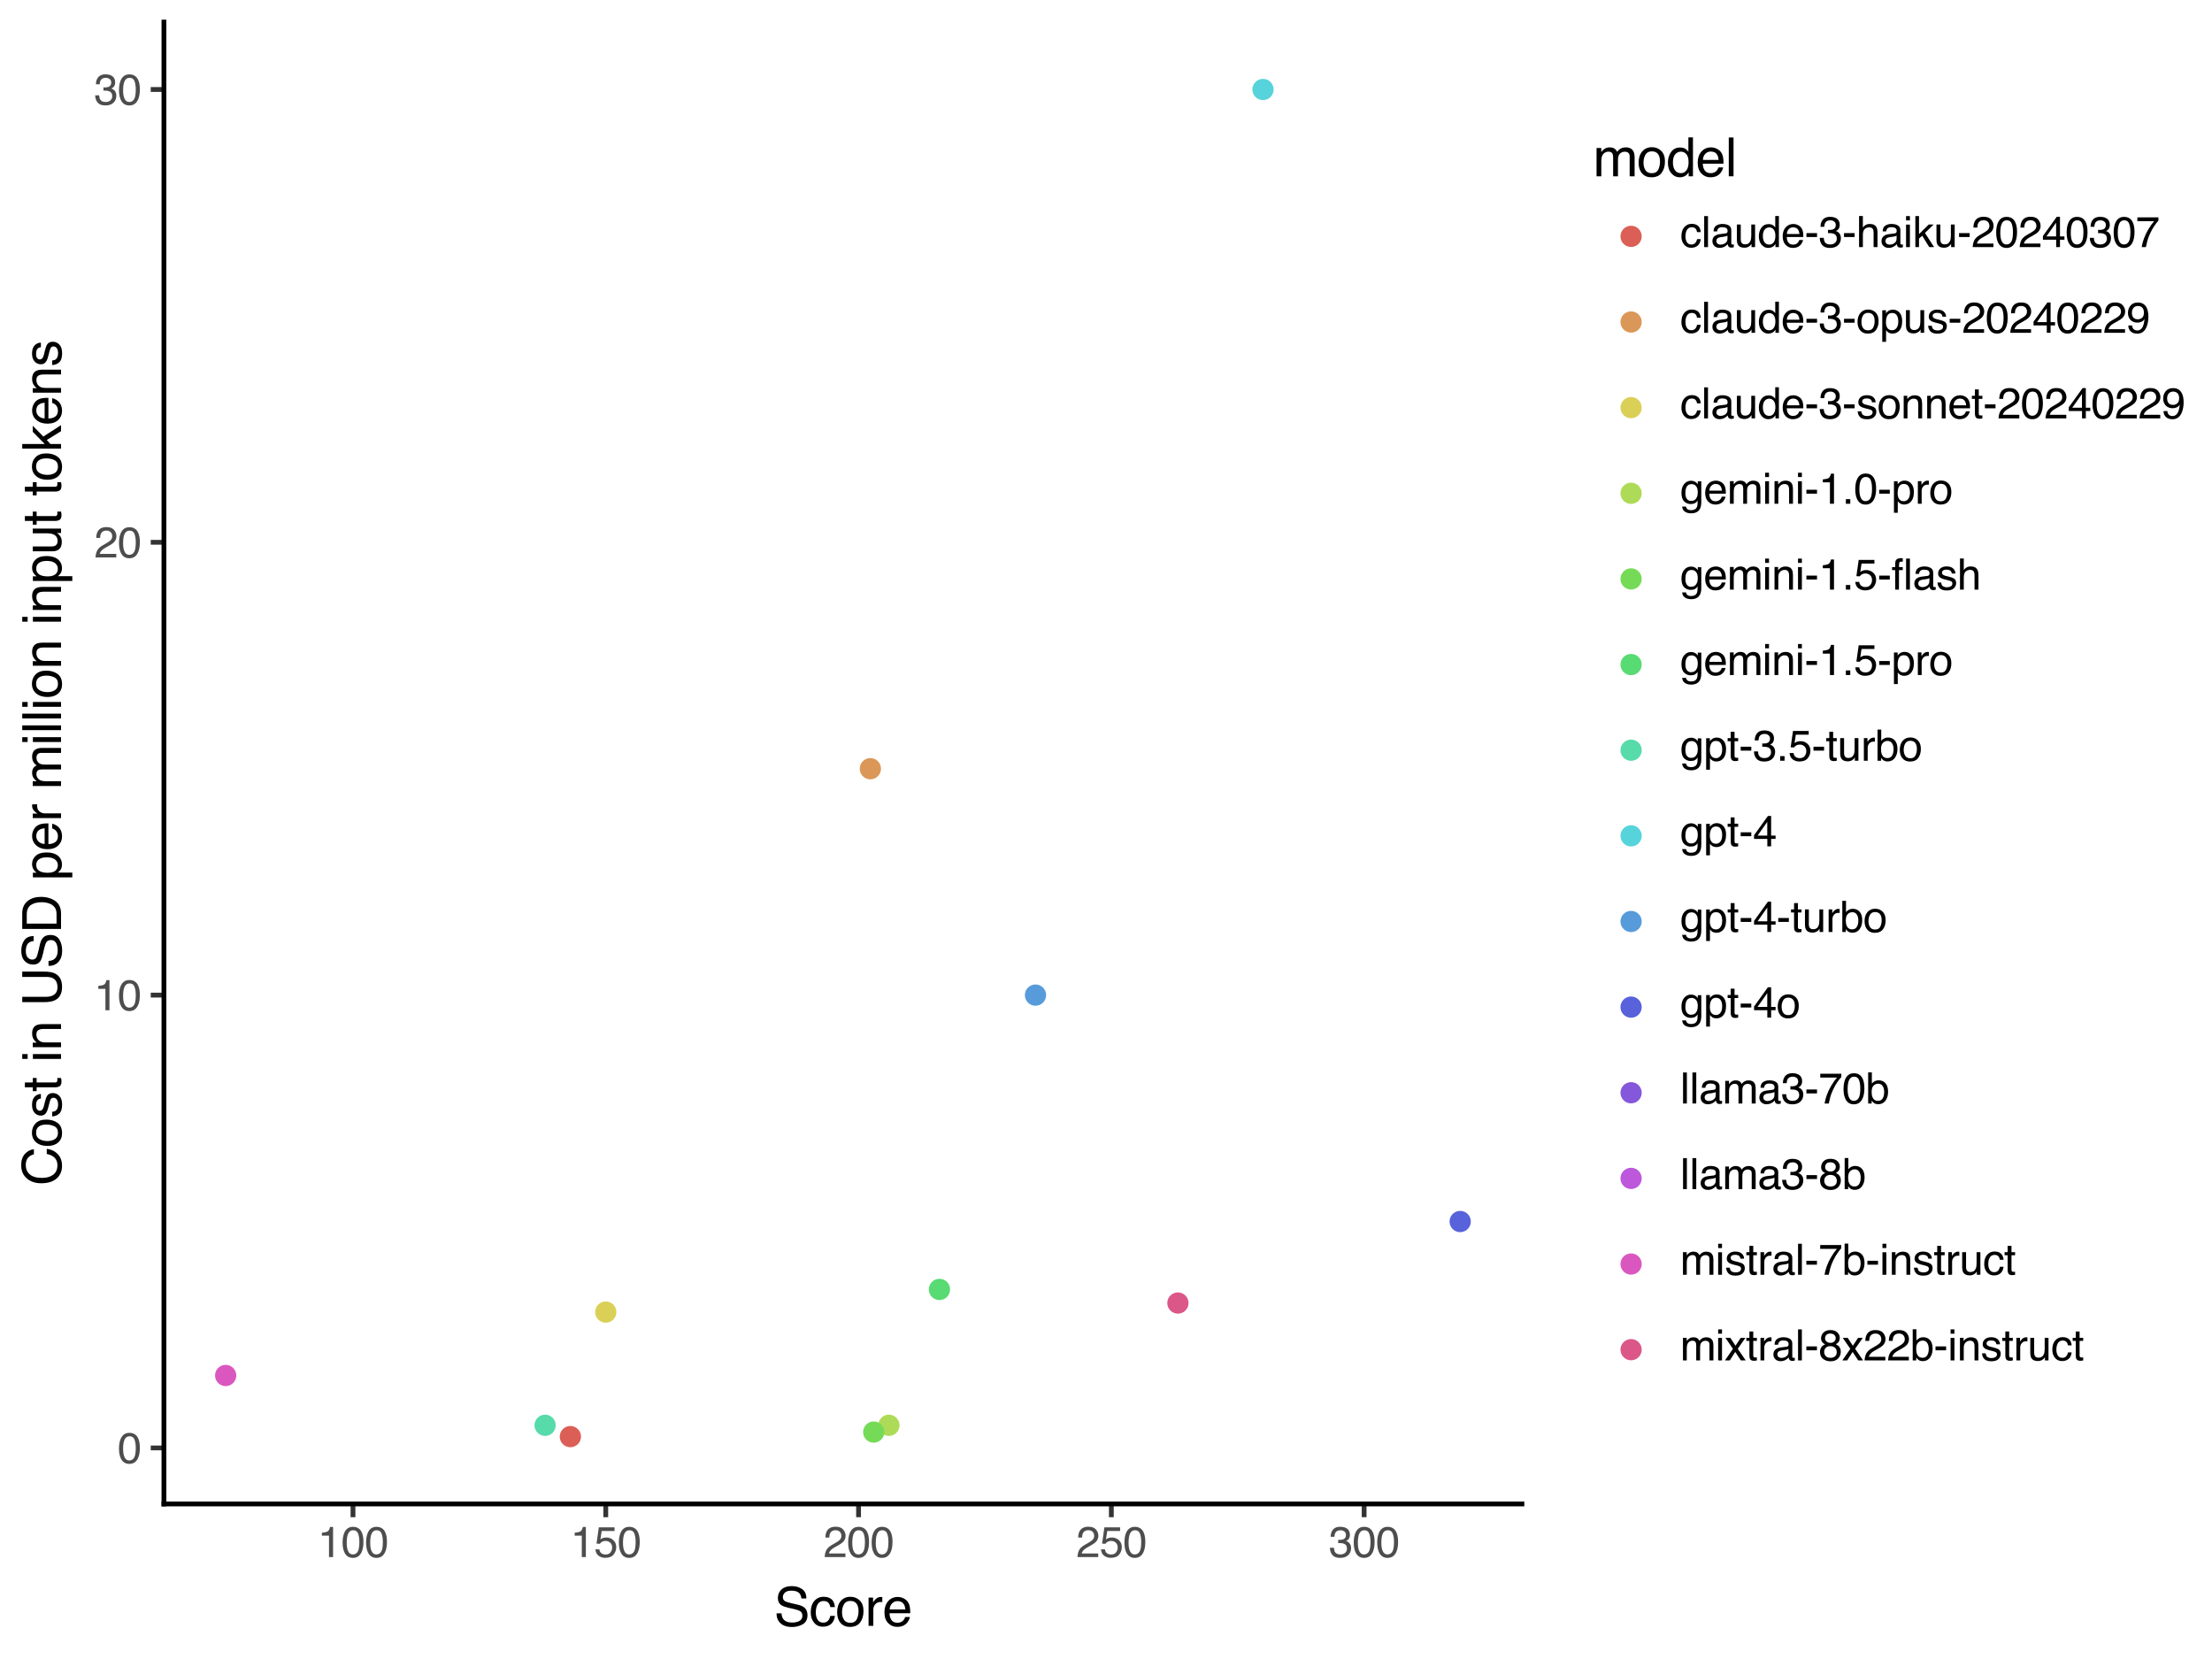 <?xml version="1.0" encoding="utf-8" standalone="no"?>
<!DOCTYPE svg PUBLIC "-//W3C//DTD SVG 1.1//EN"
  "http://www.w3.org/Graphics/SVG/1.1/DTD/svg11.dtd">
<svg xmlns:xlink="http://www.w3.org/1999/xlink" width="460.8pt" height="345.6pt" viewBox="0 0 460.8 345.6" xmlns="http://www.w3.org/2000/svg" version="1.1">
 <rect x="0" y="0" width="460.8" height="345.6" fill="#808080" stroke="none"/>
 <defs>
  <style type="text/css">*{stroke-linejoin: round; stroke-linecap: butt}</style>
 </defs>
 <g id="figure_1">
  <g id="patch_1">
   <path d="M 0 345.6 
L 460.8 345.6 
L 460.8 0 
L 0 0 
z
" style="fill: #ffffff; stroke: #ffffff; stroke-linejoin: miter"/>
  </g>
  <g id="axes_1">
   <g id="patch_2">
    <path d="M 34.152 313.304 
L 317.042 313.304 
L 317.042 4.608 
L 34.152 4.608 
z
" style="fill: #ffffff"/>
   </g>
   <g id="matplotlib.axis_1">
    <g id="xtick_1">
     <g id="line2d_1">
      <path d="M 73.533 313.304 
" style="fill: none; stroke: #333333; stroke-width: 1.5; stroke-linecap: square"/>
      <defs>
       <path id="m4dbcab2988" d="M 0 0 
L 0 2.75 
" style="stroke: #333333"/>
      </defs>
      <g>
       <use xlink:href="#m4dbcab2988" x="73.533" y="313.304" style="fill: #333333; stroke: #333333"/>
      </g>
     </g>
     <g id="text_1">
      <!-- 100 -->
      <g style="fill: #4d4d4d" transform="translate(66.193 324.366) scale(0.088 -0.088)">
       <defs>
        <path id="Helvetica-31" d="M 613 3169 
L 613 3600 
Q 1222 3659 1462 3798 
Q 1703 3938 1822 4456 
L 2266 4456 
L 2266 0 
L 1666 0 
L 1666 3169 
L 613 3169 
z
" transform="scale(0.016)"/>
        <path id="Helvetica-30" d="M 1731 4475 
Q 2600 4475 2988 3759 
Q 3288 3206 3288 2244 
Q 3288 1331 3016 734 
Q 2622 -122 1728 -122 
Q 922 -122 528 578 
Q 200 1163 200 2147 
Q 200 2909 397 3456 
Q 766 4475 1731 4475 
z
M 1725 391 
Q 2163 391 2422 778 
Q 2681 1166 2681 2222 
Q 2681 2984 2493 3476 
Q 2306 3969 1766 3969 
Q 1269 3969 1039 3501 
Q 809 3034 809 2125 
Q 809 1441 956 1025 
Q 1181 391 1725 391 
z
" transform="scale(0.016)"/>
       </defs>
       <use xlink:href="#Helvetica-31"/>
       <use xlink:href="#Helvetica-30" x="55.615"/>
       <use xlink:href="#Helvetica-30" x="111.23"/>
      </g>
     </g>
    </g>
    <g id="xtick_2">
     <g id="line2d_2">
      <path d="M 126.193 313.304 
" style="fill: none; stroke: #333333; stroke-width: 1.5; stroke-linecap: square"/>
      <g>
       <use xlink:href="#m4dbcab2988" x="126.193" y="313.304" style="fill: #333333; stroke: #333333"/>
      </g>
     </g>
     <g id="text_2">
      <!-- 150 -->
      <g style="fill: #4d4d4d" transform="translate(118.853 324.366) scale(0.088 -0.088)">
       <defs>
        <path id="Helvetica-35" d="M 791 1141 
Q 847 659 1238 475 
Q 1438 381 1700 381 
Q 2200 381 2440 700 
Q 2681 1019 2681 1406 
Q 2681 1875 2395 2131 
Q 2109 2388 1709 2388 
Q 1419 2388 1211 2275 
Q 1003 2163 856 1963 
L 369 1991 
L 709 4400 
L 3034 4400 
L 3034 3856 
L 1131 3856 
L 941 2613 
Q 1097 2731 1238 2791 
Q 1488 2894 1816 2894 
Q 2431 2894 2859 2497 
Q 3288 2100 3288 1491 
Q 3288 856 2895 371 
Q 2503 -113 1644 -113 
Q 1097 -113 676 195 
Q 256 503 206 1141 
L 791 1141 
z
" transform="scale(0.016)"/>
       </defs>
       <use xlink:href="#Helvetica-31"/>
       <use xlink:href="#Helvetica-35" x="55.615"/>
       <use xlink:href="#Helvetica-30" x="111.23"/>
      </g>
     </g>
    </g>
    <g id="xtick_3">
     <g id="line2d_3">
      <path d="M 178.853 313.304 
" style="fill: none; stroke: #333333; stroke-width: 1.5; stroke-linecap: square"/>
      <g>
       <use xlink:href="#m4dbcab2988" x="178.853" y="313.304" style="fill: #333333; stroke: #333333"/>
      </g>
     </g>
     <g id="text_3">
      <!-- 200 -->
      <g style="fill: #4d4d4d" transform="translate(171.513 324.366) scale(0.088 -0.088)">
       <defs>
        <path id="Helvetica-32" d="M 200 0 
Q 231 578 439 1006 
Q 647 1434 1250 1784 
L 1850 2131 
Q 2253 2366 2416 2531 
Q 2672 2791 2672 3125 
Q 2672 3516 2437 3745 
Q 2203 3975 1813 3975 
Q 1234 3975 1013 3538 
Q 894 3303 881 2888 
L 309 2888 
Q 319 3472 525 3841 
Q 891 4491 1816 4491 
Q 2584 4491 2939 4075 
Q 3294 3659 3294 3150 
Q 3294 2613 2916 2231 
Q 2697 2009 2131 1694 
L 1703 1456 
Q 1397 1288 1222 1134 
Q 909 863 828 531 
L 3272 531 
L 3272 0 
L 200 0 
z
" transform="scale(0.016)"/>
       </defs>
       <use xlink:href="#Helvetica-32"/>
       <use xlink:href="#Helvetica-30" x="55.615"/>
       <use xlink:href="#Helvetica-30" x="111.23"/>
      </g>
     </g>
    </g>
    <g id="xtick_4">
     <g id="line2d_4">
      <path d="M 231.513 313.304 
" style="fill: none; stroke: #333333; stroke-width: 1.5; stroke-linecap: square"/>
      <g>
       <use xlink:href="#m4dbcab2988" x="231.513" y="313.304" style="fill: #333333; stroke: #333333"/>
      </g>
     </g>
     <g id="text_4">
      <!-- 250 -->
      <g style="fill: #4d4d4d" transform="translate(224.172 324.366) scale(0.088 -0.088)">
       <use xlink:href="#Helvetica-32"/>
       <use xlink:href="#Helvetica-35" x="55.615"/>
       <use xlink:href="#Helvetica-30" x="111.23"/>
      </g>
     </g>
    </g>
    <g id="xtick_5">
     <g id="line2d_5">
      <path d="M 284.173 313.304 
" style="fill: none; stroke: #333333; stroke-width: 1.5; stroke-linecap: square"/>
      <g>
       <use xlink:href="#m4dbcab2988" x="284.173" y="313.304" style="fill: #333333; stroke: #333333"/>
      </g>
     </g>
     <g id="text_5">
      <!-- 300 -->
      <g style="fill: #4d4d4d" transform="translate(276.832 324.366) scale(0.088 -0.088)">
       <defs>
        <path id="Helvetica-33" d="M 1663 -122 
Q 869 -122 511 314 
Q 153 750 153 1375 
L 741 1375 
Q 778 941 903 744 
Q 1122 391 1694 391 
Q 2138 391 2406 628 
Q 2675 866 2675 1241 
Q 2675 1703 2392 1887 
Q 2109 2072 1606 2072 
Q 1550 2072 1492 2070 
Q 1434 2069 1375 2066 
L 1375 2563 
Q 1463 2553 1522 2550 
Q 1581 2547 1650 2547 
Q 1966 2547 2169 2647 
Q 2525 2822 2525 3272 
Q 2525 3606 2287 3787 
Q 2050 3969 1734 3969 
Q 1172 3969 956 3594 
Q 838 3388 822 3006 
L 266 3006 
Q 266 3506 466 3856 
Q 809 4481 1675 4481 
Q 2359 4481 2734 4176 
Q 3109 3872 3109 3294 
Q 3109 2881 2888 2625 
Q 2750 2466 2531 2375 
Q 2884 2278 3082 2001 
Q 3281 1725 3281 1325 
Q 3281 684 2859 281 
Q 2438 -122 1663 -122 
z
" transform="scale(0.016)"/>
       </defs>
       <use xlink:href="#Helvetica-33"/>
       <use xlink:href="#Helvetica-30" x="55.615"/>
       <use xlink:href="#Helvetica-30" x="111.23"/>
      </g>
     </g>
    </g>
    <g id="xtick_6"/>
    <g id="xtick_7"/>
    <g id="xtick_8"/>
    <g id="xtick_9"/>
    <g id="xtick_10"/>
    <g id="xtick_11"/>
   </g>
   <g id="matplotlib.axis_2">
    <g id="ytick_1">
     <g id="line2d_6">
      <path d="M 34.152 301.63 
" style="fill: none; stroke: #333333; stroke-width: 1.5; stroke-linecap: square"/>
      <defs>
       <path id="m6facb9b4f5" d="M 0 0 
L -2.75 0 
" style="stroke: #333333"/>
      </defs>
      <g>
       <use xlink:href="#m6facb9b4f5" x="34.152" y="301.63" style="fill: #333333; stroke: #333333"/>
      </g>
     </g>
     <g id="text_6">
      <!-- 0 -->
      <g style="fill: #4d4d4d" transform="translate(24.508 304.786) scale(0.088 -0.088)">
       <use xlink:href="#Helvetica-30"/>
      </g>
     </g>
    </g>
    <g id="ytick_2">
     <g id="line2d_7">
      <path d="M 34.152 207.3 
" style="fill: none; stroke: #333333; stroke-width: 1.5; stroke-linecap: square"/>
      <g>
       <use xlink:href="#m6facb9b4f5" x="34.152" y="207.3" style="fill: #333333; stroke: #333333"/>
      </g>
     </g>
     <g id="text_7">
      <!-- 10 -->
      <g style="fill: #4d4d4d" transform="translate(19.614 210.456) scale(0.088 -0.088)">
       <use xlink:href="#Helvetica-31"/>
       <use xlink:href="#Helvetica-30" x="55.615"/>
      </g>
     </g>
    </g>
    <g id="ytick_3">
     <g id="line2d_8">
      <path d="M 34.152 112.97 
" style="fill: none; stroke: #333333; stroke-width: 1.5; stroke-linecap: square"/>
      <g>
       <use xlink:href="#m6facb9b4f5" x="34.152" y="112.97" style="fill: #333333; stroke: #333333"/>
      </g>
     </g>
     <g id="text_8">
      <!-- 20 -->
      <g style="fill: #4d4d4d" transform="translate(19.614 116.126) scale(0.088 -0.088)">
       <use xlink:href="#Helvetica-32"/>
       <use xlink:href="#Helvetica-30" x="55.615"/>
      </g>
     </g>
    </g>
    <g id="ytick_4">
     <g id="line2d_9">
      <path d="M 34.152 18.64 
" style="fill: none; stroke: #333333; stroke-width: 1.5; stroke-linecap: square"/>
      <g>
       <use xlink:href="#m6facb9b4f5" x="34.152" y="18.64" style="fill: #333333; stroke: #333333"/>
      </g>
     </g>
     <g id="text_9">
      <!-- 30 -->
      <g style="fill: #4d4d4d" transform="translate(19.614 21.796) scale(0.088 -0.088)">
       <use xlink:href="#Helvetica-33"/>
       <use xlink:href="#Helvetica-30" x="55.615"/>
      </g>
     </g>
    </g>
    <g id="ytick_5"/>
    <g id="ytick_6"/>
    <g id="ytick_7"/>
   </g>
   <g id="PathCollection_1">
    <path d="M 118.821 301.044 
C 119.291 301.044 119.742 300.858 120.074 300.525 
C 120.406 300.193 120.593 299.742 120.593 299.272 
C 120.593 298.802 120.406 298.351 120.074 298.019 
C 119.742 297.686 119.291 297.499 118.821 297.499 
C 118.351 297.499 117.9 297.686 117.567 298.019 
C 117.235 298.351 117.048 298.802 117.048 299.272 
C 117.048 299.742 117.235 300.193 117.567 300.525 
C 117.9 300.858 118.351 301.044 118.821 301.044 
z
" clip-path="url(#p697999087c)" style="fill: #db5f57; stroke: #db5f57; stroke-width: 0.886"/>
    <path d="M 181.31 161.907 
C 181.78 161.907 182.231 161.721 182.564 161.388 
C 182.896 161.056 183.083 160.605 183.083 160.135 
C 183.083 159.665 182.896 159.214 182.564 158.882 
C 182.231 158.549 181.78 158.362 181.31 158.362 
C 180.84 158.362 180.39 158.549 180.057 158.882 
C 179.725 159.214 179.538 159.665 179.538 160.135 
C 179.538 160.605 179.725 161.056 180.057 161.388 
C 180.39 161.721 180.84 161.907 181.31 161.907 
z
" clip-path="url(#p697999087c)" style="fill: #db9757; stroke: #db9757; stroke-width: 0.886"/>
    <path d="M 126.193 275.104 
C 126.663 275.104 127.114 274.917 127.446 274.584 
C 127.779 274.252 127.966 273.801 127.966 273.331 
C 127.966 272.861 127.779 272.41 127.446 272.078 
C 127.114 271.745 126.663 271.559 126.193 271.559 
C 125.723 271.559 125.272 271.745 124.94 272.078 
C 124.607 272.41 124.421 272.861 124.421 273.331 
C 124.421 273.801 124.607 274.252 124.94 274.584 
C 125.272 274.917 125.723 275.104 126.193 275.104 
z
" clip-path="url(#p697999087c)" style="fill: #dbd057; stroke: #dbd057; stroke-width: 0.886"/>
    <path d="M 185.172 298.686 
C 185.642 298.686 186.093 298.499 186.425 298.167 
C 186.758 297.835 186.945 297.384 186.945 296.914 
C 186.945 296.444 186.758 295.993 186.425 295.66 
C 186.093 295.328 185.642 295.141 185.172 295.141 
C 184.702 295.141 184.251 295.328 183.919 295.66 
C 183.586 295.993 183.4 296.444 183.4 296.914 
C 183.4 297.384 183.586 297.835 183.919 298.167 
C 184.251 298.499 184.702 298.686 185.172 298.686 
z
" clip-path="url(#p697999087c)" style="fill: #addb57; stroke: #addb57; stroke-width: 0.886"/>
    <path d="M 182.013 300.101 
C 182.483 300.101 182.933 299.914 183.266 299.582 
C 183.598 299.25 183.785 298.799 183.785 298.329 
C 183.785 297.859 183.598 297.408 183.266 297.075 
C 182.933 296.743 182.483 296.556 182.013 296.556 
C 181.543 296.556 181.092 296.743 180.759 297.075 
C 180.427 297.408 180.24 297.859 180.24 298.329 
C 180.24 298.799 180.427 299.25 180.759 299.582 
C 181.092 299.914 181.543 300.101 182.013 300.101 
z
" clip-path="url(#p697999087c)" style="fill: #75db57; stroke: #75db57; stroke-width: 0.886"/>
    <path d="M 195.704 270.387 
C 196.174 270.387 196.625 270.2 196.957 269.868 
C 197.29 269.536 197.477 269.085 197.477 268.615 
C 197.477 268.145 197.29 267.694 196.957 267.361 
C 196.625 267.029 196.174 266.842 195.704 266.842 
C 195.234 266.842 194.783 267.029 194.451 267.361 
C 194.118 267.694 193.932 268.145 193.932 268.615 
C 193.932 269.085 194.118 269.536 194.451 269.868 
C 194.783 270.2 195.234 270.387 195.704 270.387 
z
" clip-path="url(#p697999087c)" style="fill: #57db72; stroke: #57db72; stroke-width: 0.886"/>
    <path d="M 113.555 298.686 
C 114.025 298.686 114.476 298.499 114.808 298.167 
C 115.14 297.835 115.327 297.384 115.327 296.914 
C 115.327 296.444 115.14 295.993 114.808 295.66 
C 114.476 295.328 114.025 295.141 113.555 295.141 
C 113.085 295.141 112.634 295.328 112.301 295.66 
C 111.969 295.993 111.782 296.444 111.782 296.914 
C 111.782 297.384 111.969 297.835 112.301 298.167 
C 112.634 298.499 113.085 298.686 113.555 298.686 
z
" clip-path="url(#p697999087c)" style="fill: #57dbaa; stroke: #57dbaa; stroke-width: 0.886"/>
    <path d="M 263.109 20.412 
C 263.579 20.412 264.03 20.225 264.362 19.893 
C 264.694 19.561 264.881 19.11 264.881 18.64 
C 264.881 18.17 264.694 17.719 264.362 17.386 
C 264.03 17.054 263.579 16.867 263.109 16.867 
C 262.639 16.867 262.188 17.054 261.855 17.386 
C 261.523 17.719 261.336 18.17 261.336 18.64 
C 261.336 19.11 261.523 19.561 261.855 19.893 
C 262.188 20.225 262.639 20.412 263.109 20.412 
z
" clip-path="url(#p697999087c)" style="fill: #57d3db; stroke: #57d3db; stroke-width: 0.886"/>
    <path d="M 215.715 209.072 
C 216.185 209.072 216.636 208.886 216.968 208.553 
C 217.301 208.221 217.487 207.77 217.487 207.3 
C 217.487 206.83 217.301 206.379 216.968 206.047 
C 216.636 205.714 216.185 205.528 215.715 205.528 
C 215.245 205.528 214.794 205.714 214.462 206.047 
C 214.129 206.379 213.942 206.83 213.942 207.3 
C 213.942 207.77 214.129 208.221 214.462 208.553 
C 214.794 208.886 215.245 209.072 215.715 209.072 
z
" clip-path="url(#p697999087c)" style="fill: #579bdb; stroke: #579bdb; stroke-width: 0.886"/>
    <path d="M 304.183 256.238 
C 304.653 256.238 305.104 256.051 305.437 255.718 
C 305.769 255.386 305.956 254.935 305.956 254.465 
C 305.956 253.995 305.769 253.544 305.437 253.212 
C 305.104 252.879 304.653 252.693 304.183 252.693 
C 303.713 252.693 303.262 252.879 302.93 253.212 
C 302.598 253.544 302.411 253.995 302.411 254.465 
C 302.411 254.935 302.598 255.386 302.93 255.718 
C 303.262 256.051 303.713 256.238 304.183 256.238 
z
" clip-path="url(#p697999087c)" style="fill: #5762db; stroke: #5762db; stroke-width: 0.886"/>
    <path d="M 47.01 288.31 
C 47.48 288.31 47.931 288.123 48.264 287.791 
C 48.596 287.458 48.783 287.007 48.783 286.537 
C 48.783 286.067 48.596 285.616 48.264 285.284 
C 47.931 284.952 47.48 284.765 47.01 284.765 
C 46.54 284.765 46.089 284.952 45.757 285.284 
C 45.425 285.616 45.238 286.067 45.238 286.537 
C 45.238 287.007 45.425 287.458 45.757 287.791 
C 46.089 288.123 46.54 288.31 47.01 288.31 
z
" clip-path="url(#p697999087c)" style="fill: #db57c0; stroke: #db57c0; stroke-width: 0.886"/>
    <path d="M 245.38 273.217 
C 245.85 273.217 246.301 273.03 246.633 272.698 
C 246.966 272.365 247.152 271.915 247.152 271.445 
C 247.152 270.974 246.966 270.524 246.633 270.191 
C 246.301 269.859 245.85 269.672 245.38 269.672 
C 244.91 269.672 244.459 269.859 244.127 270.191 
C 243.794 270.524 243.607 270.974 243.607 271.445 
C 243.607 271.915 243.794 272.365 244.127 272.698 
C 244.459 273.03 244.91 273.217 245.38 273.217 
z
" clip-path="url(#p697999087c)" style="fill: #db5788; stroke: #db5788; stroke-width: 0.886"/>
   </g>
   <g id="patch_3">
    <path d="M 34.152 313.304 
L 34.152 4.608 
" style="fill: none; stroke: #000000; stroke-linejoin: miter; stroke-linecap: square"/>
   </g>
   <g id="patch_4">
    <path d="M 34.152 313.304 
L 317.042 313.304 
" style="fill: none; stroke: #000000; stroke-linejoin: miter; stroke-linecap: square"/>
   </g>
  </g>
  <g id="text_10">
   <!-- Score -->
   <g transform="translate(161.23 338.699) scale(0.11 -0.11)">
    <defs>
     <path id="Helvetica-53" d="M 894 1481 
Q 916 1091 1078 847 
Q 1388 391 2169 391 
Q 2519 391 2806 491 
Q 3363 684 3363 1184 
Q 3363 1559 3128 1719 
Q 2891 1875 2384 1991 
L 1763 2131 
Q 1153 2269 900 2434 
Q 463 2722 463 3294 
Q 463 3913 891 4309 
Q 1319 4706 2103 4706 
Q 2825 4706 3329 4357 
Q 3834 4009 3834 3244 
L 3250 3244 
Q 3203 3613 3050 3809 
Q 2766 4169 2084 4169 
Q 1534 4169 1293 3937 
Q 1053 3706 1053 3400 
Q 1053 3063 1334 2906 
Q 1519 2806 2169 2656 
L 2813 2509 
Q 3278 2403 3531 2219 
Q 3969 1897 3969 1284 
Q 3969 522 3414 194 
Q 2859 -134 2125 -134 
Q 1269 -134 784 303 
Q 300 738 309 1481 
L 894 1481 
z
M 2150 4716 
L 2150 4716 
z
" transform="scale(0.016)"/>
     <path id="Helvetica-63" d="M 1703 3444 
Q 2269 3444 2623 3169 
Q 2978 2894 3050 2222 
L 2503 2222 
Q 2453 2531 2275 2736 
Q 2097 2941 1703 2941 
Q 1166 2941 934 2416 
Q 784 2075 784 1575 
Q 784 1072 996 728 
Q 1209 384 1666 384 
Q 2016 384 2220 598 
Q 2425 813 2503 1184 
L 3050 1184 
Q 2956 519 2581 211 
Q 2206 -97 1622 -97 
Q 966 -97 575 383 
Q 184 863 184 1581 
Q 184 2463 612 2953 
Q 1041 3444 1703 3444 
z
M 1616 3428 
L 1616 3428 
z
" transform="scale(0.016)"/>
     <path id="Helvetica-6f" d="M 1741 363 
Q 2300 363 2508 786 
Q 2716 1209 2716 1728 
Q 2716 2197 2566 2491 
Q 2328 2953 1747 2953 
Q 1231 2953 997 2559 
Q 763 2166 763 1609 
Q 763 1075 997 719 
Q 1231 363 1741 363 
z
M 1763 3444 
Q 2409 3444 2856 3012 
Q 3303 2581 3303 1744 
Q 3303 934 2909 406 
Q 2516 -122 1688 -122 
Q 997 -122 590 345 
Q 184 813 184 1600 
Q 184 2444 612 2944 
Q 1041 3444 1763 3444 
z
M 1744 3428 
L 1744 3428 
z
" transform="scale(0.016)"/>
     <path id="Helvetica-72" d="M 428 3347 
L 963 3347 
L 963 2769 
Q 1028 2938 1284 3180 
Q 1541 3422 1875 3422 
Q 1891 3422 1928 3419 
Q 1966 3416 2056 3406 
L 2056 2813 
Q 2006 2822 1964 2825 
Q 1922 2828 1872 2828 
Q 1447 2828 1219 2554 
Q 991 2281 991 1925 
L 991 0 
L 428 0 
L 428 3347 
z
" transform="scale(0.016)"/>
     <path id="Helvetica-65" d="M 1806 3422 
Q 2163 3422 2497 3255 
Q 2831 3088 3006 2822 
Q 3175 2569 3231 2231 
Q 3281 2000 3281 1494 
L 828 1494 
Q 844 984 1069 676 
Q 1294 369 1766 369 
Q 2206 369 2469 659 
Q 2619 828 2681 1050 
L 3234 1050 
Q 3213 866 3089 639 
Q 2966 413 2813 269 
Q 2556 19 2178 -69 
Q 1975 -119 1719 -119 
Q 1094 -119 659 336 
Q 225 791 225 1609 
Q 225 2416 662 2919 
Q 1100 3422 1806 3422 
z
M 2703 1941 
Q 2669 2306 2544 2525 
Q 2313 2931 1772 2931 
Q 1384 2931 1121 2651 
Q 859 2372 844 1941 
L 2703 1941 
z
M 1753 3428 
L 1753 3428 
z
" transform="scale(0.016)"/>
    </defs>
    <use xlink:href="#Helvetica-53"/>
    <use xlink:href="#Helvetica-63" x="66.699"/>
    <use xlink:href="#Helvetica-6f" x="116.699"/>
    <use xlink:href="#Helvetica-72" x="172.314"/>
    <use xlink:href="#Helvetica-65" x="205.615"/>
   </g>
  </g>
  <g id="text_11">
   <!-- Cost in USD per million input tokens -->
   <g transform="translate(12.714 246.989) rotate(-90) scale(0.11 -0.11)">
    <defs>
     <path id="Helvetica-43" d="M 2422 4716 
Q 3294 4716 3775 4256 
Q 4256 3797 4309 3213 
L 3703 3213 
Q 3600 3656 3292 3915 
Q 2984 4175 2428 4175 
Q 1750 4175 1333 3698 
Q 916 3222 916 2238 
Q 916 1431 1292 929 
Q 1669 428 2416 428 
Q 3103 428 3463 956 
Q 3653 1234 3747 1688 
L 4353 1688 
Q 4272 963 3816 472 
Q 3269 -119 2341 -119 
Q 1541 -119 997 366 
Q 281 1006 281 2344 
Q 281 3359 819 4009 
Q 1400 4716 2422 4716 
z
M 2297 4716 
L 2297 4716 
z
" transform="scale(0.016)"/>
     <path id="Helvetica-73" d="M 747 1050 
Q 772 769 888 619 
Q 1100 347 1625 347 
Q 1938 347 2175 483 
Q 2413 619 2413 903 
Q 2413 1119 2222 1231 
Q 2100 1300 1741 1391 
L 1294 1503 
Q 866 1609 663 1741 
Q 300 1969 300 2372 
Q 300 2847 642 3140 
Q 984 3434 1563 3434 
Q 2319 3434 2653 2991 
Q 2863 2709 2856 2384 
L 2325 2384 
Q 2309 2575 2191 2731 
Q 1997 2953 1519 2953 
Q 1200 2953 1036 2831 
Q 872 2709 872 2509 
Q 872 2291 1088 2159 
Q 1213 2081 1456 2022 
L 1828 1931 
Q 2434 1784 2641 1647 
Q 2969 1431 2969 969 
Q 2969 522 2630 197 
Q 2291 -128 1597 -128 
Q 850 -128 539 211 
Q 228 550 206 1050 
L 747 1050 
z
M 1578 3428 
L 1578 3428 
z
" transform="scale(0.016)"/>
     <path id="Helvetica-74" d="M 525 4281 
L 1094 4281 
L 1094 3347 
L 1628 3347 
L 1628 2888 
L 1094 2888 
L 1094 703 
Q 1094 528 1213 469 
Q 1278 434 1431 434 
Q 1472 434 1519 436 
Q 1566 438 1628 444 
L 1628 0 
Q 1531 -28 1426 -40 
Q 1322 -53 1200 -53 
Q 806 -53 665 148 
Q 525 350 525 672 
L 525 2888 
L 72 2888 
L 72 3347 
L 525 3347 
L 525 4281 
z
" transform="scale(0.016)"/>
     <path id="Helvetica-20" transform="scale(0.016)"/>
     <path id="Helvetica-69" d="M 413 3331 
L 984 3331 
L 984 0 
L 413 0 
L 413 3331 
z
M 413 4591 
L 984 4591 
L 984 3953 
L 413 3953 
L 413 4591 
z
" transform="scale(0.016)"/>
     <path id="Helvetica-6e" d="M 413 3347 
L 947 3347 
L 947 2872 
Q 1184 3166 1450 3294 
Q 1716 3422 2041 3422 
Q 2753 3422 3003 2925 
Q 3141 2653 3141 2147 
L 3141 0 
L 2569 0 
L 2569 2109 
Q 2569 2416 2478 2603 
Q 2328 2916 1934 2916 
Q 1734 2916 1606 2875 
Q 1375 2806 1200 2600 
Q 1059 2434 1017 2257 
Q 975 2081 975 1753 
L 975 0 
L 413 0 
L 413 3347 
z
M 1734 3428 
L 1734 3428 
z
" transform="scale(0.016)"/>
     <path id="Helvetica-55" d="M 1163 4591 
L 1163 1753 
Q 1163 1253 1350 922 
Q 1628 422 2288 422 
Q 3078 422 3363 963 
Q 3516 1256 3516 1753 
L 3516 4591 
L 4147 4591 
L 4147 2013 
Q 4147 1166 3919 709 
Q 3500 -122 2338 -122 
Q 1175 -122 759 709 
Q 531 1166 531 2013 
L 531 4591 
L 1163 4591 
z
M 2341 4591 
L 2341 4591 
z
" transform="scale(0.016)"/>
     <path id="Helvetica-44" d="M 2250 531 
Q 2566 531 2769 597 
Q 3131 719 3363 1066 
Q 3547 1344 3628 1778 
Q 3675 2038 3675 2259 
Q 3675 3113 3336 3584 
Q 2997 4056 2244 4056 
L 1141 4056 
L 1141 531 
L 2250 531 
z
M 516 4591 
L 2375 4591 
Q 3322 4591 3844 3919 
Q 4309 3313 4309 2366 
Q 4309 1634 4034 1044 
Q 3550 0 2369 0 
L 516 0 
L 516 4591 
z
" transform="scale(0.016)"/>
     <path id="Helvetica-70" d="M 1825 378 
Q 2219 378 2480 708 
Q 2741 1038 2741 1694 
Q 2741 2094 2625 2381 
Q 2406 2934 1825 2934 
Q 1241 2934 1025 2350 
Q 909 2038 909 1556 
Q 909 1169 1025 897 
Q 1244 378 1825 378 
z
M 369 3331 
L 916 3331 
L 916 2888 
Q 1084 3116 1284 3241 
Q 1569 3428 1953 3428 
Q 2522 3428 2919 2992 
Q 3316 2556 3316 1747 
Q 3316 653 2744 184 
Q 2381 -113 1900 -113 
Q 1522 -113 1266 53 
Q 1116 147 931 375 
L 931 -1334 
L 369 -1334 
L 369 3331 
z
" transform="scale(0.016)"/>
     <path id="Helvetica-6d" d="M 413 3347 
L 969 3347 
L 969 2872 
Q 1169 3119 1331 3231 
Q 1609 3422 1963 3422 
Q 2363 3422 2606 3225 
Q 2744 3113 2856 2894 
Q 3044 3163 3297 3292 
Q 3550 3422 3866 3422 
Q 4541 3422 4784 2934 
Q 4916 2672 4916 2228 
L 4916 0 
L 4331 0 
L 4331 2325 
Q 4331 2659 4164 2784 
Q 3997 2909 3756 2909 
Q 3425 2909 3186 2687 
Q 2947 2466 2947 1947 
L 2947 0 
L 2375 0 
L 2375 2184 
Q 2375 2525 2294 2681 
Q 2166 2916 1816 2916 
Q 1497 2916 1236 2669 
Q 975 2422 975 1775 
L 975 0 
L 413 0 
L 413 3347 
z
" transform="scale(0.016)"/>
     <path id="Helvetica-6c" d="M 428 4591 
L 991 4591 
L 991 0 
L 428 0 
L 428 4591 
z
" transform="scale(0.016)"/>
     <path id="Helvetica-75" d="M 975 3347 
L 975 1125 
Q 975 869 1056 706 
Q 1206 406 1616 406 
Q 2203 406 2416 931 
Q 2531 1213 2531 1703 
L 2531 3347 
L 3094 3347 
L 3094 0 
L 2563 0 
L 2569 494 
Q 2459 303 2297 172 
Q 1975 -91 1516 -91 
Q 800 -91 541 388 
Q 400 644 400 1072 
L 400 3347 
L 975 3347 
z
M 1747 3428 
L 1747 3428 
z
" transform="scale(0.016)"/>
     <path id="Helvetica-6b" d="M 400 4591 
L 941 4591 
L 941 1925 
L 2384 3347 
L 3103 3347 
L 1822 2094 
L 3175 0 
L 2456 0 
L 1413 1688 
L 941 1256 
L 941 0 
L 400 0 
L 400 4591 
z
" transform="scale(0.016)"/>
    </defs>
    <use xlink:href="#Helvetica-43"/>
    <use xlink:href="#Helvetica-6f" x="72.217"/>
    <use xlink:href="#Helvetica-73" x="127.832"/>
    <use xlink:href="#Helvetica-74" x="177.832"/>
    <use xlink:href="#Helvetica-20" x="205.615"/>
    <use xlink:href="#Helvetica-69" x="233.398"/>
    <use xlink:href="#Helvetica-6e" x="255.615"/>
    <use xlink:href="#Helvetica-20" x="311.23"/>
    <use xlink:href="#Helvetica-55" x="339.014"/>
    <use xlink:href="#Helvetica-53" x="411.23"/>
    <use xlink:href="#Helvetica-44" x="477.93"/>
    <use xlink:href="#Helvetica-20" x="550.146"/>
    <use xlink:href="#Helvetica-70" x="577.93"/>
    <use xlink:href="#Helvetica-65" x="633.545"/>
    <use xlink:href="#Helvetica-72" x="689.16"/>
    <use xlink:href="#Helvetica-20" x="722.461"/>
    <use xlink:href="#Helvetica-6d" x="750.244"/>
    <use xlink:href="#Helvetica-69" x="833.545"/>
    <use xlink:href="#Helvetica-6c" x="855.762"/>
    <use xlink:href="#Helvetica-6c" x="877.979"/>
    <use xlink:href="#Helvetica-69" x="900.195"/>
    <use xlink:href="#Helvetica-6f" x="922.412"/>
    <use xlink:href="#Helvetica-6e" x="978.027"/>
    <use xlink:href="#Helvetica-20" x="1033.643"/>
    <use xlink:href="#Helvetica-69" x="1061.426"/>
    <use xlink:href="#Helvetica-6e" x="1083.643"/>
    <use xlink:href="#Helvetica-70" x="1139.258"/>
    <use xlink:href="#Helvetica-75" x="1194.873"/>
    <use xlink:href="#Helvetica-74" x="1250.488"/>
    <use xlink:href="#Helvetica-20" x="1278.271"/>
    <use xlink:href="#Helvetica-74" x="1306.055"/>
    <use xlink:href="#Helvetica-6f" x="1333.838"/>
    <use xlink:href="#Helvetica-6b" x="1389.453"/>
    <use xlink:href="#Helvetica-65" x="1439.453"/>
    <use xlink:href="#Helvetica-6e" x="1495.068"/>
    <use xlink:href="#Helvetica-73" x="1550.684"/>
   </g>
  </g>
  <g id="patch_5">
   <path d="M 330.866 290.08 
L 456.192 290.08 
L 456.192 27.832 
L 330.866 27.832 
z
" style="fill: #ffffff"/>
  </g>
  <g id="text_12">
   <!-- model -->
   <g transform="translate(331.866 36.723) scale(0.11 -0.11)">
    <defs>
     <path id="Helvetica-64" d="M 769 1634 
Q 769 1097 997 734 
Q 1225 372 1728 372 
Q 2119 372 2370 708 
Q 2622 1044 2622 1672 
Q 2622 2306 2362 2611 
Q 2103 2916 1722 2916 
Q 1297 2916 1033 2591 
Q 769 2266 769 1634 
z
M 1616 3406 
Q 2000 3406 2259 3244 
Q 2409 3150 2600 2916 
L 2600 4606 
L 3141 4606 
L 3141 0 
L 2634 0 
L 2634 466 
Q 2438 156 2169 18 
Q 1900 -119 1553 -119 
Q 994 -119 584 351 
Q 175 822 175 1603 
Q 175 2334 548 2870 
Q 922 3406 1616 3406 
z
" transform="scale(0.016)"/>
    </defs>
    <use xlink:href="#Helvetica-6d"/>
    <use xlink:href="#Helvetica-6f" x="83.301"/>
    <use xlink:href="#Helvetica-64" x="138.916"/>
    <use xlink:href="#Helvetica-65" x="194.531"/>
    <use xlink:href="#Helvetica-6c" x="250.146"/>
   </g>
  </g>
  <g id="line2d_10">
   <path d="M 339.786 49.24 
" clip-path="url(#p9817f8fe80)" style="fill: none; stroke: #1f77b4; stroke-width: 1.5; stroke-linecap: square"/>
   <defs>
    <path id="m1d336691ac" d="M 0 1.772 
C 0.47 1.772 0.921 1.586 1.253 1.253 
C 1.586 0.921 1.772 0.47 1.772 0 
C 1.772 -0.47 1.586 -0.921 1.253 -1.253 
C 0.921 -1.586 0.47 -1.772 0 -1.772 
C -0.47 -1.772 -0.921 -1.586 -1.253 -1.253 
C -1.586 -0.921 -1.772 -0.47 -1.772 0 
C -1.772 0.47 -1.586 0.921 -1.253 1.253 
C -0.921 1.586 -0.47 1.772 0 1.772 
z
" style="stroke: #db5f57; stroke-width: 0.886"/>
   </defs>
   <g clip-path="url(#p9817f8fe80)">
    <use xlink:href="#m1d336691ac" x="339.786" y="49.24" style="fill: #db5f57; stroke: #db5f57; stroke-width: 0.886"/>
   </g>
  </g>
  <g id="text_13">
   <!-- claude-3-haiku-20240307 -->
   <g transform="translate(350.01 51.479) scale(0.088 -0.088)">
    <defs>
     <path id="Helvetica-61" d="M 844 891 
Q 844 647 1022 506 
Q 1200 366 1444 366 
Q 1741 366 2019 503 
Q 2488 731 2488 1250 
L 2488 1703 
Q 2384 1638 2221 1594 
Q 2059 1550 1903 1531 
L 1563 1488 
Q 1256 1447 1103 1359 
Q 844 1213 844 891 
z
M 2206 2028 
Q 2400 2053 2466 2191 
Q 2503 2266 2503 2406 
Q 2503 2694 2298 2823 
Q 2094 2953 1713 2953 
Q 1272 2953 1088 2716 
Q 984 2584 953 2325 
L 428 2325 
Q 444 2944 830 3186 
Q 1216 3428 1725 3428 
Q 2316 3428 2684 3203 
Q 3050 2978 3050 2503 
L 3050 575 
Q 3050 488 3086 434 
Q 3122 381 3238 381 
Q 3275 381 3322 386 
Q 3369 391 3422 400 
L 3422 -16 
Q 3291 -53 3222 -62 
Q 3153 -72 3034 -72 
Q 2744 -72 2613 134 
Q 2544 244 2516 444 
Q 2344 219 2022 53 
Q 1700 -113 1313 -113 
Q 847 -113 551 170 
Q 256 453 256 878 
Q 256 1344 547 1600 
Q 838 1856 1309 1916 
L 2206 2028 
z
M 1741 3428 
L 1741 3428 
z
" transform="scale(0.016)"/>
     <path id="Helvetica-2d" d="M 266 2072 
L 1834 2072 
L 1834 1494 
L 266 1494 
L 266 2072 
z
" transform="scale(0.016)"/>
     <path id="Helvetica-68" d="M 413 4606 
L 975 4606 
L 975 2894 
Q 1175 3147 1334 3250 
Q 1606 3428 2013 3428 
Q 2741 3428 3000 2919 
Q 3141 2641 3141 2147 
L 3141 0 
L 2563 0 
L 2563 2109 
Q 2563 2478 2469 2650 
Q 2316 2925 1894 2925 
Q 1544 2925 1259 2684 
Q 975 2444 975 1775 
L 975 0 
L 413 0 
L 413 4606 
z
" transform="scale(0.016)"/>
     <path id="Helvetica-34" d="M 2116 1584 
L 2116 3613 
L 681 1584 
L 2116 1584 
z
M 2125 0 
L 2125 1094 
L 163 1094 
L 163 1644 
L 2213 4488 
L 2688 4488 
L 2688 1584 
L 3347 1584 
L 3347 1094 
L 2688 1094 
L 2688 0 
L 2125 0 
z
" transform="scale(0.016)"/>
     <path id="Helvetica-37" d="M 3347 4400 
L 3347 3909 
Q 3131 3700 2773 3181 
Q 2416 2663 2141 2063 
Q 1869 1478 1728 997 
Q 1638 688 1494 0 
L 872 0 
Q 1084 1281 1809 2550 
Q 2238 3294 2709 3834 
L 234 3834 
L 234 4400 
L 3347 4400 
z
" transform="scale(0.016)"/>
    </defs>
    <use xlink:href="#Helvetica-63"/>
    <use xlink:href="#Helvetica-6c" x="50"/>
    <use xlink:href="#Helvetica-61" x="72.217"/>
    <use xlink:href="#Helvetica-75" x="127.832"/>
    <use xlink:href="#Helvetica-64" x="183.447"/>
    <use xlink:href="#Helvetica-65" x="239.062"/>
    <use xlink:href="#Helvetica-2d" x="294.678"/>
    <use xlink:href="#Helvetica-33" x="327.979"/>
    <use xlink:href="#Helvetica-2d" x="383.594"/>
    <use xlink:href="#Helvetica-68" x="416.895"/>
    <use xlink:href="#Helvetica-61" x="472.51"/>
    <use xlink:href="#Helvetica-69" x="528.125"/>
    <use xlink:href="#Helvetica-6b" x="550.342"/>
    <use xlink:href="#Helvetica-75" x="600.342"/>
    <use xlink:href="#Helvetica-2d" x="655.957"/>
    <use xlink:href="#Helvetica-32" x="689.258"/>
    <use xlink:href="#Helvetica-30" x="744.873"/>
    <use xlink:href="#Helvetica-32" x="800.488"/>
    <use xlink:href="#Helvetica-34" x="856.104"/>
    <use xlink:href="#Helvetica-30" x="911.719"/>
    <use xlink:href="#Helvetica-33" x="967.334"/>
    <use xlink:href="#Helvetica-30" x="1022.949"/>
    <use xlink:href="#Helvetica-37" x="1078.564"/>
   </g>
  </g>
  <g id="line2d_11">
   <path d="M 339.786 67.08 
" clip-path="url(#p59c188cdd4)" style="fill: none; stroke: #1f77b4; stroke-width: 1.5; stroke-linecap: square"/>
   <defs>
    <path id="me6638ea07d" d="M 0 1.772 
C 0.47 1.772 0.921 1.586 1.253 1.253 
C 1.586 0.921 1.772 0.47 1.772 0 
C 1.772 -0.47 1.586 -0.921 1.253 -1.253 
C 0.921 -1.586 0.47 -1.772 0 -1.772 
C -0.47 -1.772 -0.921 -1.586 -1.253 -1.253 
C -1.586 -0.921 -1.772 -0.47 -1.772 0 
C -1.772 0.47 -1.586 0.921 -1.253 1.253 
C -0.921 1.586 -0.47 1.772 0 1.772 
z
" style="stroke: #db9757; stroke-width: 0.886"/>
   </defs>
   <g clip-path="url(#p59c188cdd4)">
    <use xlink:href="#me6638ea07d" x="339.786" y="67.08" style="fill: #db9757; stroke: #db9757; stroke-width: 0.886"/>
   </g>
  </g>
  <g id="text_14">
   <!-- claude-3-opus-20240229 -->
   <g transform="translate(350.01 69.329) scale(0.088 -0.088)">
    <defs>
     <path id="Helvetica-39" d="M 850 1081 
Q 875 616 1209 438 
Q 1381 344 1597 344 
Q 2000 344 2284 680 
Q 2569 1016 2688 2044 
Q 2500 1747 2223 1626 
Q 1947 1506 1628 1506 
Q 981 1506 604 1909 
Q 228 2313 228 2947 
Q 228 3556 600 4018 
Q 972 4481 1697 4481 
Q 2675 4481 3047 3600 
Q 3253 3116 3253 2388 
Q 3253 1566 3006 931 
Q 2597 -125 1619 -125 
Q 963 -125 622 219 
Q 281 563 281 1081 
L 850 1081 
z
M 1703 2000 
Q 2038 2000 2314 2220 
Q 2591 2441 2591 2991 
Q 2591 3484 2342 3726 
Q 2094 3969 1709 3969 
Q 1297 3969 1055 3692 
Q 813 3416 813 2953 
Q 813 2516 1025 2258 
Q 1238 2000 1703 2000 
z
" transform="scale(0.016)"/>
    </defs>
    <use xlink:href="#Helvetica-63"/>
    <use xlink:href="#Helvetica-6c" x="50"/>
    <use xlink:href="#Helvetica-61" x="72.217"/>
    <use xlink:href="#Helvetica-75" x="127.832"/>
    <use xlink:href="#Helvetica-64" x="183.447"/>
    <use xlink:href="#Helvetica-65" x="239.062"/>
    <use xlink:href="#Helvetica-2d" x="294.678"/>
    <use xlink:href="#Helvetica-33" x="327.979"/>
    <use xlink:href="#Helvetica-2d" x="383.594"/>
    <use xlink:href="#Helvetica-6f" x="416.895"/>
    <use xlink:href="#Helvetica-70" x="472.51"/>
    <use xlink:href="#Helvetica-75" x="528.125"/>
    <use xlink:href="#Helvetica-73" x="583.74"/>
    <use xlink:href="#Helvetica-2d" x="633.74"/>
    <use xlink:href="#Helvetica-32" x="667.041"/>
    <use xlink:href="#Helvetica-30" x="722.656"/>
    <use xlink:href="#Helvetica-32" x="778.271"/>
    <use xlink:href="#Helvetica-34" x="833.887"/>
    <use xlink:href="#Helvetica-30" x="889.502"/>
    <use xlink:href="#Helvetica-32" x="945.117"/>
    <use xlink:href="#Helvetica-32" x="1000.732"/>
    <use xlink:href="#Helvetica-39" x="1056.348"/>
   </g>
  </g>
  <g id="line2d_12">
   <path d="M 339.786 84.92 
" clip-path="url(#pf00d9d4220)" style="fill: none; stroke: #1f77b4; stroke-width: 1.5; stroke-linecap: square"/>
   <defs>
    <path id="m153bdcf056" d="M 0 1.772 
C 0.47 1.772 0.921 1.586 1.253 1.253 
C 1.586 0.921 1.772 0.47 1.772 0 
C 1.772 -0.47 1.586 -0.921 1.253 -1.253 
C 0.921 -1.586 0.47 -1.772 0 -1.772 
C -0.47 -1.772 -0.921 -1.586 -1.253 -1.253 
C -1.586 -0.921 -1.772 -0.47 -1.772 0 
C -1.772 0.47 -1.586 0.921 -1.253 1.253 
C -0.921 1.586 -0.47 1.772 0 1.772 
z
" style="stroke: #dbd057; stroke-width: 0.886"/>
   </defs>
   <g clip-path="url(#pf00d9d4220)">
    <use xlink:href="#m153bdcf056" x="339.786" y="84.92" style="fill: #dbd057; stroke: #dbd057; stroke-width: 0.886"/>
   </g>
  </g>
  <g id="text_15">
   <!-- claude-3-sonnet-20240229 -->
   <g transform="translate(350.01 87.159) scale(0.088 -0.088)">
    <use xlink:href="#Helvetica-63"/>
    <use xlink:href="#Helvetica-6c" x="50"/>
    <use xlink:href="#Helvetica-61" x="72.217"/>
    <use xlink:href="#Helvetica-75" x="127.832"/>
    <use xlink:href="#Helvetica-64" x="183.447"/>
    <use xlink:href="#Helvetica-65" x="239.062"/>
    <use xlink:href="#Helvetica-2d" x="294.678"/>
    <use xlink:href="#Helvetica-33" x="327.979"/>
    <use xlink:href="#Helvetica-2d" x="383.594"/>
    <use xlink:href="#Helvetica-73" x="416.895"/>
    <use xlink:href="#Helvetica-6f" x="466.895"/>
    <use xlink:href="#Helvetica-6e" x="522.51"/>
    <use xlink:href="#Helvetica-6e" x="578.125"/>
    <use xlink:href="#Helvetica-65" x="633.74"/>
    <use xlink:href="#Helvetica-74" x="689.355"/>
    <use xlink:href="#Helvetica-2d" x="717.139"/>
    <use xlink:href="#Helvetica-32" x="750.439"/>
    <use xlink:href="#Helvetica-30" x="806.055"/>
    <use xlink:href="#Helvetica-32" x="861.67"/>
    <use xlink:href="#Helvetica-34" x="917.285"/>
    <use xlink:href="#Helvetica-30" x="972.9"/>
    <use xlink:href="#Helvetica-32" x="1028.516"/>
    <use xlink:href="#Helvetica-32" x="1084.131"/>
    <use xlink:href="#Helvetica-39" x="1139.746"/>
   </g>
  </g>
  <g id="line2d_13">
   <path d="M 339.786 102.76 
" clip-path="url(#p48512e815f)" style="fill: none; stroke: #1f77b4; stroke-width: 1.5; stroke-linecap: square"/>
   <defs>
    <path id="m6a45f00172" d="M 0 1.772 
C 0.47 1.772 0.921 1.586 1.253 1.253 
C 1.586 0.921 1.772 0.47 1.772 0 
C 1.772 -0.47 1.586 -0.921 1.253 -1.253 
C 0.921 -1.586 0.47 -1.772 0 -1.772 
C -0.47 -1.772 -0.921 -1.586 -1.253 -1.253 
C -1.586 -0.921 -1.772 -0.47 -1.772 0 
C -1.772 0.47 -1.586 0.921 -1.253 1.253 
C -0.921 1.586 -0.47 1.772 0 1.772 
z
" style="stroke: #addb57; stroke-width: 0.886"/>
   </defs>
   <g clip-path="url(#p48512e815f)">
    <use xlink:href="#m6a45f00172" x="339.786" y="102.76" style="fill: #addb57; stroke: #addb57; stroke-width: 0.886"/>
   </g>
  </g>
  <g id="text_16">
   <!-- gemini-1.0-pro -->
   <g transform="translate(350.01 104.942) scale(0.088 -0.088)">
    <defs>
     <path id="Helvetica-67" d="M 1594 3406 
Q 1988 3406 2281 3213 
Q 2441 3103 2606 2894 
L 2606 3316 
L 3125 3316 
L 3125 272 
Q 3125 -366 2938 -734 
Q 2588 -1416 1616 -1416 
Q 1075 -1416 706 -1173 
Q 338 -931 294 -416 
L 866 -416 
Q 906 -641 1028 -763 
Q 1219 -950 1628 -950 
Q 2275 -950 2475 -494 
Q 2594 -225 2584 466 
Q 2416 209 2178 84 
Q 1941 -41 1550 -41 
Q 1006 -41 598 345 
Q 191 731 191 1622 
Q 191 2463 602 2934 
Q 1013 3406 1594 3406 
z
M 2606 1688 
Q 2606 2309 2350 2609 
Q 2094 2909 1697 2909 
Q 1103 2909 884 2353 
Q 769 2056 769 1575 
Q 769 1009 998 714 
Q 1228 419 1616 419 
Q 2222 419 2469 966 
Q 2606 1275 2606 1688 
z
M 1659 3428 
L 1659 3428 
z
" transform="scale(0.016)"/>
     <path id="Helvetica-2e" d="M 547 681 
L 1200 681 
L 1200 0 
L 547 0 
L 547 681 
z
" transform="scale(0.016)"/>
    </defs>
    <use xlink:href="#Helvetica-67"/>
    <use xlink:href="#Helvetica-65" x="55.615"/>
    <use xlink:href="#Helvetica-6d" x="111.23"/>
    <use xlink:href="#Helvetica-69" x="194.531"/>
    <use xlink:href="#Helvetica-6e" x="216.748"/>
    <use xlink:href="#Helvetica-69" x="272.363"/>
    <use xlink:href="#Helvetica-2d" x="294.58"/>
    <use xlink:href="#Helvetica-31" x="327.881"/>
    <use xlink:href="#Helvetica-2e" x="383.496"/>
    <use xlink:href="#Helvetica-30" x="411.279"/>
    <use xlink:href="#Helvetica-2d" x="466.895"/>
    <use xlink:href="#Helvetica-70" x="500.195"/>
    <use xlink:href="#Helvetica-72" x="555.811"/>
    <use xlink:href="#Helvetica-6f" x="589.111"/>
   </g>
  </g>
  <g id="line2d_14">
   <path d="M 339.786 120.6 
" clip-path="url(#p9b1763a8c7)" style="fill: none; stroke: #1f77b4; stroke-width: 1.5; stroke-linecap: square"/>
   <defs>
    <path id="mbb6582c3c1" d="M 0 1.772 
C 0.47 1.772 0.921 1.586 1.253 1.253 
C 1.586 0.921 1.772 0.47 1.772 0 
C 1.772 -0.47 1.586 -0.921 1.253 -1.253 
C 0.921 -1.586 0.47 -1.772 0 -1.772 
C -0.47 -1.772 -0.921 -1.586 -1.253 -1.253 
C -1.586 -0.921 -1.772 -0.47 -1.772 0 
C -1.772 0.47 -1.586 0.921 -1.253 1.253 
C -0.921 1.586 -0.47 1.772 0 1.772 
z
" style="stroke: #75db57; stroke-width: 0.886"/>
   </defs>
   <g clip-path="url(#p9b1763a8c7)">
    <use xlink:href="#mbb6582c3c1" x="339.786" y="120.6" style="fill: #75db57; stroke: #75db57; stroke-width: 0.886"/>
   </g>
  </g>
  <g id="text_17">
   <!-- gemini-1.5-flash -->
   <g transform="translate(350.01 122.827) scale(0.088 -0.088)">
    <defs>
     <path id="Helvetica-66" d="M 553 3856 
Q 566 4206 675 4369 
Q 872 4656 1434 4656 
Q 1488 4656 1544 4653 
Q 1600 4650 1672 4644 
L 1672 4131 
Q 1584 4138 1545 4139 
Q 1506 4141 1472 4141 
Q 1216 4141 1166 4008 
Q 1116 3875 1116 3331 
L 1672 3331 
L 1672 2888 
L 1109 2888 
L 1109 0 
L 553 0 
L 553 2888 
L 88 2888 
L 88 3331 
L 553 3331 
L 553 3856 
z
" transform="scale(0.016)"/>
    </defs>
    <use xlink:href="#Helvetica-67"/>
    <use xlink:href="#Helvetica-65" x="55.615"/>
    <use xlink:href="#Helvetica-6d" x="111.23"/>
    <use xlink:href="#Helvetica-69" x="194.531"/>
    <use xlink:href="#Helvetica-6e" x="216.748"/>
    <use xlink:href="#Helvetica-69" x="272.363"/>
    <use xlink:href="#Helvetica-2d" x="294.58"/>
    <use xlink:href="#Helvetica-31" x="327.881"/>
    <use xlink:href="#Helvetica-2e" x="383.496"/>
    <use xlink:href="#Helvetica-35" x="411.279"/>
    <use xlink:href="#Helvetica-2d" x="466.895"/>
    <use xlink:href="#Helvetica-66" x="500.195"/>
    <use xlink:href="#Helvetica-6c" x="527.979"/>
    <use xlink:href="#Helvetica-61" x="550.195"/>
    <use xlink:href="#Helvetica-73" x="605.811"/>
    <use xlink:href="#Helvetica-68" x="655.811"/>
   </g>
  </g>
  <g id="line2d_15">
   <path d="M 339.786 138.44 
" clip-path="url(#p75a4de3d27)" style="fill: none; stroke: #1f77b4; stroke-width: 1.5; stroke-linecap: square"/>
   <defs>
    <path id="ma2266e5a63" d="M 0 1.772 
C 0.47 1.772 0.921 1.586 1.253 1.253 
C 1.586 0.921 1.772 0.47 1.772 0 
C 1.772 -0.47 1.586 -0.921 1.253 -1.253 
C 0.921 -1.586 0.47 -1.772 0 -1.772 
C -0.47 -1.772 -0.921 -1.586 -1.253 -1.253 
C -1.586 -0.921 -1.772 -0.47 -1.772 0 
C -1.772 0.47 -1.586 0.921 -1.253 1.253 
C -0.921 1.586 -0.47 1.772 0 1.772 
z
" style="stroke: #57db72; stroke-width: 0.886"/>
   </defs>
   <g clip-path="url(#p75a4de3d27)">
    <use xlink:href="#ma2266e5a63" x="339.786" y="138.44" style="fill: #57db72; stroke: #57db72; stroke-width: 0.886"/>
   </g>
  </g>
  <g id="text_18">
   <!-- gemini-1.5-pro -->
   <g transform="translate(350.01 140.622) scale(0.088 -0.088)">
    <use xlink:href="#Helvetica-67"/>
    <use xlink:href="#Helvetica-65" x="55.615"/>
    <use xlink:href="#Helvetica-6d" x="111.23"/>
    <use xlink:href="#Helvetica-69" x="194.531"/>
    <use xlink:href="#Helvetica-6e" x="216.748"/>
    <use xlink:href="#Helvetica-69" x="272.363"/>
    <use xlink:href="#Helvetica-2d" x="294.58"/>
    <use xlink:href="#Helvetica-31" x="327.881"/>
    <use xlink:href="#Helvetica-2e" x="383.496"/>
    <use xlink:href="#Helvetica-35" x="411.279"/>
    <use xlink:href="#Helvetica-2d" x="466.895"/>
    <use xlink:href="#Helvetica-70" x="500.195"/>
    <use xlink:href="#Helvetica-72" x="555.811"/>
    <use xlink:href="#Helvetica-6f" x="589.111"/>
   </g>
  </g>
  <g id="line2d_16">
   <path d="M 339.786 156.28 
" clip-path="url(#p7750712d51)" style="fill: none; stroke: #1f77b4; stroke-width: 1.5; stroke-linecap: square"/>
   <defs>
    <path id="ma86ef8fdd0" d="M 0 1.772 
C 0.47 1.772 0.921 1.586 1.253 1.253 
C 1.586 0.921 1.772 0.47 1.772 0 
C 1.772 -0.47 1.586 -0.921 1.253 -1.253 
C 0.921 -1.586 0.47 -1.772 0 -1.772 
C -0.47 -1.772 -0.921 -1.586 -1.253 -1.253 
C -1.586 -0.921 -1.772 -0.47 -1.772 0 
C -1.772 0.47 -1.586 0.921 -1.253 1.253 
C -0.921 1.586 -0.47 1.772 0 1.772 
z
" style="stroke: #57dbaa; stroke-width: 0.886"/>
   </defs>
   <g clip-path="url(#p7750712d51)">
    <use xlink:href="#ma86ef8fdd0" x="339.786" y="156.28" style="fill: #57dbaa; stroke: #57dbaa; stroke-width: 0.886"/>
   </g>
  </g>
  <g id="text_19">
   <!-- gpt-3.5-turbo -->
   <g transform="translate(350.01 158.473) scale(0.088 -0.088)">
    <defs>
     <path id="Helvetica-62" d="M 369 4606 
L 916 4606 
L 916 2941 
Q 1100 3181 1356 3307 
Q 1613 3434 1913 3434 
Q 2538 3434 2927 3004 
Q 3316 2575 3316 1738 
Q 3316 944 2931 419 
Q 2547 -106 1866 -106 
Q 1484 -106 1222 78 
Q 1066 188 888 428 
L 888 0 
L 369 0 
L 369 4606 
z
M 1831 391 
Q 2288 391 2514 753 
Q 2741 1116 2741 1709 
Q 2741 2238 2514 2584 
Q 2288 2931 1847 2931 
Q 1463 2931 1173 2647 
Q 884 2363 884 1709 
Q 884 1238 1003 944 
Q 1225 391 1831 391 
z
" transform="scale(0.016)"/>
    </defs>
    <use xlink:href="#Helvetica-67"/>
    <use xlink:href="#Helvetica-70" x="55.615"/>
    <use xlink:href="#Helvetica-74" x="111.23"/>
    <use xlink:href="#Helvetica-2d" x="139.014"/>
    <use xlink:href="#Helvetica-33" x="172.314"/>
    <use xlink:href="#Helvetica-2e" x="227.93"/>
    <use xlink:href="#Helvetica-35" x="255.713"/>
    <use xlink:href="#Helvetica-2d" x="311.328"/>
    <use xlink:href="#Helvetica-74" x="344.629"/>
    <use xlink:href="#Helvetica-75" x="372.412"/>
    <use xlink:href="#Helvetica-72" x="428.027"/>
    <use xlink:href="#Helvetica-62" x="461.328"/>
    <use xlink:href="#Helvetica-6f" x="516.943"/>
   </g>
  </g>
  <g id="line2d_17">
   <path d="M 339.786 174.12 
" clip-path="url(#pb2323575a0)" style="fill: none; stroke: #1f77b4; stroke-width: 1.5; stroke-linecap: square"/>
   <defs>
    <path id="m42c4e0e8a2" d="M 0 1.772 
C 0.47 1.772 0.921 1.586 1.253 1.253 
C 1.586 0.921 1.772 0.47 1.772 0 
C 1.772 -0.47 1.586 -0.921 1.253 -1.253 
C 0.921 -1.586 0.47 -1.772 0 -1.772 
C -0.47 -1.772 -0.921 -1.586 -1.253 -1.253 
C -1.586 -0.921 -1.772 -0.47 -1.772 0 
C -1.772 0.47 -1.586 0.921 -1.253 1.253 
C -0.921 1.586 -0.47 1.772 0 1.772 
z
" style="stroke: #57d3db; stroke-width: 0.886"/>
   </defs>
   <g clip-path="url(#pb2323575a0)">
    <use xlink:href="#m42c4e0e8a2" x="339.786" y="174.12" style="fill: #57d3db; stroke: #57d3db; stroke-width: 0.886"/>
   </g>
  </g>
  <g id="text_20">
   <!-- gpt-4 -->
   <g transform="translate(350.01 176.302) scale(0.088 -0.088)">
    <use xlink:href="#Helvetica-67"/>
    <use xlink:href="#Helvetica-70" x="55.615"/>
    <use xlink:href="#Helvetica-74" x="111.23"/>
    <use xlink:href="#Helvetica-2d" x="139.014"/>
    <use xlink:href="#Helvetica-34" x="172.314"/>
   </g>
  </g>
  <g id="line2d_18">
   <path d="M 339.786 191.96 
" clip-path="url(#pb5c9ed6660)" style="fill: none; stroke: #1f77b4; stroke-width: 1.5; stroke-linecap: square"/>
   <defs>
    <path id="m940da2ff8d" d="M 0 1.772 
C 0.47 1.772 0.921 1.586 1.253 1.253 
C 1.586 0.921 1.772 0.47 1.772 0 
C 1.772 -0.47 1.586 -0.921 1.253 -1.253 
C 0.921 -1.586 0.47 -1.772 0 -1.772 
C -0.47 -1.772 -0.921 -1.586 -1.253 -1.253 
C -1.586 -0.921 -1.772 -0.47 -1.772 0 
C -1.772 0.47 -1.586 0.921 -1.253 1.253 
C -0.921 1.586 -0.47 1.772 0 1.772 
z
" style="stroke: #579bdb; stroke-width: 0.886"/>
   </defs>
   <g clip-path="url(#pb5c9ed6660)">
    <use xlink:href="#m940da2ff8d" x="339.786" y="191.96" style="fill: #579bdb; stroke: #579bdb; stroke-width: 0.886"/>
   </g>
  </g>
  <g id="text_21">
   <!-- gpt-4-turbo -->
   <g transform="translate(350.01 194.153) scale(0.088 -0.088)">
    <use xlink:href="#Helvetica-67"/>
    <use xlink:href="#Helvetica-70" x="55.615"/>
    <use xlink:href="#Helvetica-74" x="111.23"/>
    <use xlink:href="#Helvetica-2d" x="139.014"/>
    <use xlink:href="#Helvetica-34" x="172.314"/>
    <use xlink:href="#Helvetica-2d" x="227.93"/>
    <use xlink:href="#Helvetica-74" x="261.23"/>
    <use xlink:href="#Helvetica-75" x="289.014"/>
    <use xlink:href="#Helvetica-72" x="344.629"/>
    <use xlink:href="#Helvetica-62" x="377.93"/>
    <use xlink:href="#Helvetica-6f" x="433.545"/>
   </g>
  </g>
  <g id="line2d_19">
   <path d="M 339.786 209.8 
" clip-path="url(#p4e2f28d02e)" style="fill: none; stroke: #1f77b4; stroke-width: 1.5; stroke-linecap: square"/>
   <defs>
    <path id="ma16471e391" d="M 0 1.772 
C 0.47 1.772 0.921 1.586 1.253 1.253 
C 1.586 0.921 1.772 0.47 1.772 0 
C 1.772 -0.47 1.586 -0.921 1.253 -1.253 
C 0.921 -1.586 0.47 -1.772 0 -1.772 
C -0.47 -1.772 -0.921 -1.586 -1.253 -1.253 
C -1.586 -0.921 -1.772 -0.47 -1.772 0 
C -1.772 0.47 -1.586 0.921 -1.253 1.253 
C -0.921 1.586 -0.47 1.772 0 1.772 
z
" style="stroke: #5762db; stroke-width: 0.886"/>
   </defs>
   <g clip-path="url(#p4e2f28d02e)">
    <use xlink:href="#ma16471e391" x="339.786" y="209.8" style="fill: #5762db; stroke: #5762db; stroke-width: 0.886"/>
   </g>
  </g>
  <g id="text_22">
   <!-- gpt-4o -->
   <g transform="translate(350.01 211.982) scale(0.088 -0.088)">
    <use xlink:href="#Helvetica-67"/>
    <use xlink:href="#Helvetica-70" x="55.615"/>
    <use xlink:href="#Helvetica-74" x="111.23"/>
    <use xlink:href="#Helvetica-2d" x="139.014"/>
    <use xlink:href="#Helvetica-34" x="172.314"/>
    <use xlink:href="#Helvetica-6f" x="227.93"/>
   </g>
  </g>
  <g id="line2d_20">
   <path d="M 339.786 227.64 
" clip-path="url(#p3aad3e894e)" style="fill: none; stroke: #1f77b4; stroke-width: 1.5; stroke-linecap: square"/>
   <defs>
    <path id="m3b397d4a5a" d="M 0 1.772 
C 0.47 1.772 0.921 1.586 1.253 1.253 
C 1.586 0.921 1.772 0.47 1.772 0 
C 1.772 -0.47 1.586 -0.921 1.253 -1.253 
C 0.921 -1.586 0.47 -1.772 0 -1.772 
C -0.47 -1.772 -0.921 -1.586 -1.253 -1.253 
C -1.586 -0.921 -1.772 -0.47 -1.772 0 
C -1.772 0.47 -1.586 0.921 -1.253 1.253 
C -0.921 1.586 -0.47 1.772 0 1.772 
z
" style="stroke: #8557db; stroke-width: 0.886"/>
   </defs>
   <g clip-path="url(#p3aad3e894e)">
    <use xlink:href="#m3b397d4a5a" x="339.786" y="227.64" style="fill: #8557db; stroke: #8557db; stroke-width: 0.886"/>
   </g>
  </g>
  <g id="text_23">
   <!-- llama3-70b -->
   <g transform="translate(350.01 229.879) scale(0.088 -0.088)">
    <use xlink:href="#Helvetica-6c"/>
    <use xlink:href="#Helvetica-6c" x="22.217"/>
    <use xlink:href="#Helvetica-61" x="44.434"/>
    <use xlink:href="#Helvetica-6d" x="100.049"/>
    <use xlink:href="#Helvetica-61" x="183.35"/>
    <use xlink:href="#Helvetica-33" x="238.965"/>
    <use xlink:href="#Helvetica-2d" x="294.58"/>
    <use xlink:href="#Helvetica-37" x="327.881"/>
    <use xlink:href="#Helvetica-30" x="383.496"/>
    <use xlink:href="#Helvetica-62" x="439.111"/>
   </g>
  </g>
  <g id="line2d_21">
   <path d="M 339.786 245.48 
" clip-path="url(#pbb9d454ff0)" style="fill: none; stroke: #1f77b4; stroke-width: 1.5; stroke-linecap: square"/>
   <defs>
    <path id="m973f6c6d00" d="M 0 1.772 
C 0.47 1.772 0.921 1.586 1.253 1.253 
C 1.586 0.921 1.772 0.47 1.772 0 
C 1.772 -0.47 1.586 -0.921 1.253 -1.253 
C 0.921 -1.586 0.47 -1.772 0 -1.772 
C -0.47 -1.772 -0.921 -1.586 -1.253 -1.253 
C -1.586 -0.921 -1.772 -0.47 -1.772 0 
C -1.772 0.47 -1.586 0.921 -1.253 1.253 
C -0.921 1.586 -0.47 1.772 0 1.772 
z
" style="stroke: #bd57db; stroke-width: 0.886"/>
   </defs>
   <g clip-path="url(#pbb9d454ff0)">
    <use xlink:href="#m973f6c6d00" x="339.786" y="245.48" style="fill: #bd57db; stroke: #bd57db; stroke-width: 0.886"/>
   </g>
  </g>
  <g id="text_24">
   <!-- llama3-8b -->
   <g transform="translate(350.01 247.719) scale(0.088 -0.088)">
    <defs>
     <path id="Helvetica-38" d="M 1741 2600 
Q 2113 2600 2322 2808 
Q 2531 3016 2531 3303 
Q 2531 3553 2331 3762 
Q 2131 3972 1722 3972 
Q 1316 3972 1134 3762 
Q 953 3553 953 3272 
Q 953 2956 1187 2778 
Q 1422 2600 1741 2600 
z
M 1775 384 
Q 2166 384 2423 595 
Q 2681 806 2681 1225 
Q 2681 1659 2415 1884 
Q 2150 2109 1734 2109 
Q 1331 2109 1076 1879 
Q 822 1650 822 1244 
Q 822 894 1055 639 
Q 1288 384 1775 384 
z
M 975 2384 
Q 741 2484 609 2619 
Q 363 2869 363 3269 
Q 363 3769 725 4128 
Q 1088 4488 1753 4488 
Q 2397 4488 2762 4148 
Q 3128 3809 3128 3356 
Q 3128 2938 2916 2678 
Q 2797 2531 2547 2391 
Q 2825 2263 2984 2097 
Q 3281 1784 3281 1284 
Q 3281 694 2884 283 
Q 2488 -128 1763 -128 
Q 1109 -128 657 226 
Q 206 581 206 1256 
Q 206 1653 400 1942 
Q 594 2231 975 2384 
z
" transform="scale(0.016)"/>
    </defs>
    <use xlink:href="#Helvetica-6c"/>
    <use xlink:href="#Helvetica-6c" x="22.217"/>
    <use xlink:href="#Helvetica-61" x="44.434"/>
    <use xlink:href="#Helvetica-6d" x="100.049"/>
    <use xlink:href="#Helvetica-61" x="183.35"/>
    <use xlink:href="#Helvetica-33" x="238.965"/>
    <use xlink:href="#Helvetica-2d" x="294.58"/>
    <use xlink:href="#Helvetica-38" x="327.881"/>
    <use xlink:href="#Helvetica-62" x="383.496"/>
   </g>
  </g>
  <g id="line2d_22">
   <path d="M 339.786 263.32 
" clip-path="url(#p55ccff0cf7)" style="fill: none; stroke: #1f77b4; stroke-width: 1.5; stroke-linecap: square"/>
   <defs>
    <path id="m867cd69ef2" d="M 0 1.772 
C 0.47 1.772 0.921 1.586 1.253 1.253 
C 1.586 0.921 1.772 0.47 1.772 0 
C 1.772 -0.47 1.586 -0.921 1.253 -1.253 
C 0.921 -1.586 0.47 -1.772 0 -1.772 
C -0.47 -1.772 -0.921 -1.586 -1.253 -1.253 
C -1.586 -0.921 -1.772 -0.47 -1.772 0 
C -1.772 0.47 -1.586 0.921 -1.253 1.253 
C -0.921 1.586 -0.47 1.772 0 1.772 
z
" style="stroke: #db57c0; stroke-width: 0.886"/>
   </defs>
   <g clip-path="url(#p55ccff0cf7)">
    <use xlink:href="#m867cd69ef2" x="339.786" y="263.32" style="fill: #db57c0; stroke: #db57c0; stroke-width: 0.886"/>
   </g>
  </g>
  <g id="text_25">
   <!-- mistral-7b-instruct -->
   <g transform="translate(350.01 265.559) scale(0.088 -0.088)">
    <use xlink:href="#Helvetica-6d"/>
    <use xlink:href="#Helvetica-69" x="83.301"/>
    <use xlink:href="#Helvetica-73" x="105.518"/>
    <use xlink:href="#Helvetica-74" x="155.518"/>
    <use xlink:href="#Helvetica-72" x="183.301"/>
    <use xlink:href="#Helvetica-61" x="216.602"/>
    <use xlink:href="#Helvetica-6c" x="272.217"/>
    <use xlink:href="#Helvetica-2d" x="294.434"/>
    <use xlink:href="#Helvetica-37" x="327.734"/>
    <use xlink:href="#Helvetica-62" x="383.35"/>
    <use xlink:href="#Helvetica-2d" x="438.965"/>
    <use xlink:href="#Helvetica-69" x="472.266"/>
    <use xlink:href="#Helvetica-6e" x="494.482"/>
    <use xlink:href="#Helvetica-73" x="550.098"/>
    <use xlink:href="#Helvetica-74" x="600.098"/>
    <use xlink:href="#Helvetica-72" x="627.881"/>
    <use xlink:href="#Helvetica-75" x="661.182"/>
    <use xlink:href="#Helvetica-63" x="716.797"/>
    <use xlink:href="#Helvetica-74" x="766.797"/>
   </g>
  </g>
  <g id="line2d_23">
   <path d="M 339.786 281.16 
" clip-path="url(#p7241b7a29b)" style="fill: none; stroke: #1f77b4; stroke-width: 1.5; stroke-linecap: square"/>
   <defs>
    <path id="m6d4afad2d4" d="M 0 1.772 
C 0.47 1.772 0.921 1.586 1.253 1.253 
C 1.586 0.921 1.772 0.47 1.772 0 
C 1.772 -0.47 1.586 -0.921 1.253 -1.253 
C 0.921 -1.586 0.47 -1.772 0 -1.772 
C -0.47 -1.772 -0.921 -1.586 -1.253 -1.253 
C -1.586 -0.921 -1.772 -0.47 -1.772 0 
C -1.772 0.47 -1.586 0.921 -1.253 1.253 
C -0.921 1.586 -0.47 1.772 0 1.772 
z
" style="stroke: #db5788; stroke-width: 0.886"/>
   </defs>
   <g clip-path="url(#p7241b7a29b)">
    <use xlink:href="#m6d4afad2d4" x="339.786" y="281.16" style="fill: #db5788; stroke: #db5788; stroke-width: 0.886"/>
   </g>
  </g>
  <g id="text_26">
   <!-- mixtral-8x22b-instruct -->
   <g transform="translate(350.01 283.399) scale(0.088 -0.088)">
    <defs>
     <path id="Helvetica-78" d="M 94 3347 
L 822 3347 
L 1591 2169 
L 2369 3347 
L 3053 3331 
L 1925 1716 
L 3103 0 
L 2384 0 
L 1553 1256 
L 747 0 
L 34 0 
L 1213 1716 
L 94 3347 
z
" transform="scale(0.016)"/>
    </defs>
    <use xlink:href="#Helvetica-6d"/>
    <use xlink:href="#Helvetica-69" x="83.301"/>
    <use xlink:href="#Helvetica-78" x="105.518"/>
    <use xlink:href="#Helvetica-74" x="155.518"/>
    <use xlink:href="#Helvetica-72" x="183.301"/>
    <use xlink:href="#Helvetica-61" x="216.602"/>
    <use xlink:href="#Helvetica-6c" x="272.217"/>
    <use xlink:href="#Helvetica-2d" x="294.434"/>
    <use xlink:href="#Helvetica-38" x="327.734"/>
    <use xlink:href="#Helvetica-78" x="383.35"/>
    <use xlink:href="#Helvetica-32" x="433.35"/>
    <use xlink:href="#Helvetica-32" x="488.965"/>
    <use xlink:href="#Helvetica-62" x="544.58"/>
    <use xlink:href="#Helvetica-2d" x="600.195"/>
    <use xlink:href="#Helvetica-69" x="633.496"/>
    <use xlink:href="#Helvetica-6e" x="655.713"/>
    <use xlink:href="#Helvetica-73" x="711.328"/>
    <use xlink:href="#Helvetica-74" x="761.328"/>
    <use xlink:href="#Helvetica-72" x="789.111"/>
    <use xlink:href="#Helvetica-75" x="822.412"/>
    <use xlink:href="#Helvetica-63" x="878.027"/>
    <use xlink:href="#Helvetica-74" x="928.027"/>
   </g>
  </g>
 </g>
 <defs>
  <clipPath id="p697999087c">
   <rect x="34.152" y="4.608" width="282.89" height="308.696"/>
  </clipPath>
  <clipPath id="p9817f8fe80">
   <path d="M 331.866 57.16 
L 331.866 41.32 
L 347.706 41.32 
L 347.706 57.16 
"/>
  </clipPath>
  <clipPath id="p59c188cdd4">
   <path d="M 331.866 75 
L 331.866 59.16 
L 347.706 59.16 
L 347.706 75 
"/>
  </clipPath>
  <clipPath id="pf00d9d4220">
   <path d="M 331.866 92.84 
L 331.866 77 
L 347.706 77 
L 347.706 92.84 
"/>
  </clipPath>
  <clipPath id="p48512e815f">
   <path d="M 331.866 110.68 
L 331.866 94.84 
L 347.706 94.84 
L 347.706 110.68 
"/>
  </clipPath>
  <clipPath id="p9b1763a8c7">
   <path d="M 331.866 128.52 
L 331.866 112.68 
L 347.706 112.68 
L 347.706 128.52 
"/>
  </clipPath>
  <clipPath id="p75a4de3d27">
   <path d="M 331.866 146.36 
L 331.866 130.52 
L 347.706 130.52 
L 347.706 146.36 
"/>
  </clipPath>
  <clipPath id="p7750712d51">
   <path d="M 331.866 164.2 
L 331.866 148.36 
L 347.706 148.36 
L 347.706 164.2 
"/>
  </clipPath>
  <clipPath id="pb2323575a0">
   <path d="M 331.866 182.04 
L 331.866 166.2 
L 347.706 166.2 
L 347.706 182.04 
"/>
  </clipPath>
  <clipPath id="pb5c9ed6660">
   <path d="M 331.866 199.88 
L 331.866 184.04 
L 347.706 184.04 
L 347.706 199.88 
"/>
  </clipPath>
  <clipPath id="p4e2f28d02e">
   <path d="M 331.866 217.72 
L 331.866 201.88 
L 347.706 201.88 
L 347.706 217.72 
"/>
  </clipPath>
  <clipPath id="p3aad3e894e">
   <path d="M 331.866 235.56 
L 331.866 219.72 
L 347.706 219.72 
L 347.706 235.56 
"/>
  </clipPath>
  <clipPath id="pbb9d454ff0">
   <path d="M 331.866 253.4 
L 331.866 237.56 
L 347.706 237.56 
L 347.706 253.4 
"/>
  </clipPath>
  <clipPath id="p55ccff0cf7">
   <path d="M 331.866 271.24 
L 331.866 255.4 
L 347.706 255.4 
L 347.706 271.24 
"/>
  </clipPath>
  <clipPath id="p7241b7a29b">
   <path d="M 331.866 289.08 
L 331.866 273.24 
L 347.706 273.24 
L 347.706 289.08 
"/>
  </clipPath>
 </defs>
</svg>
